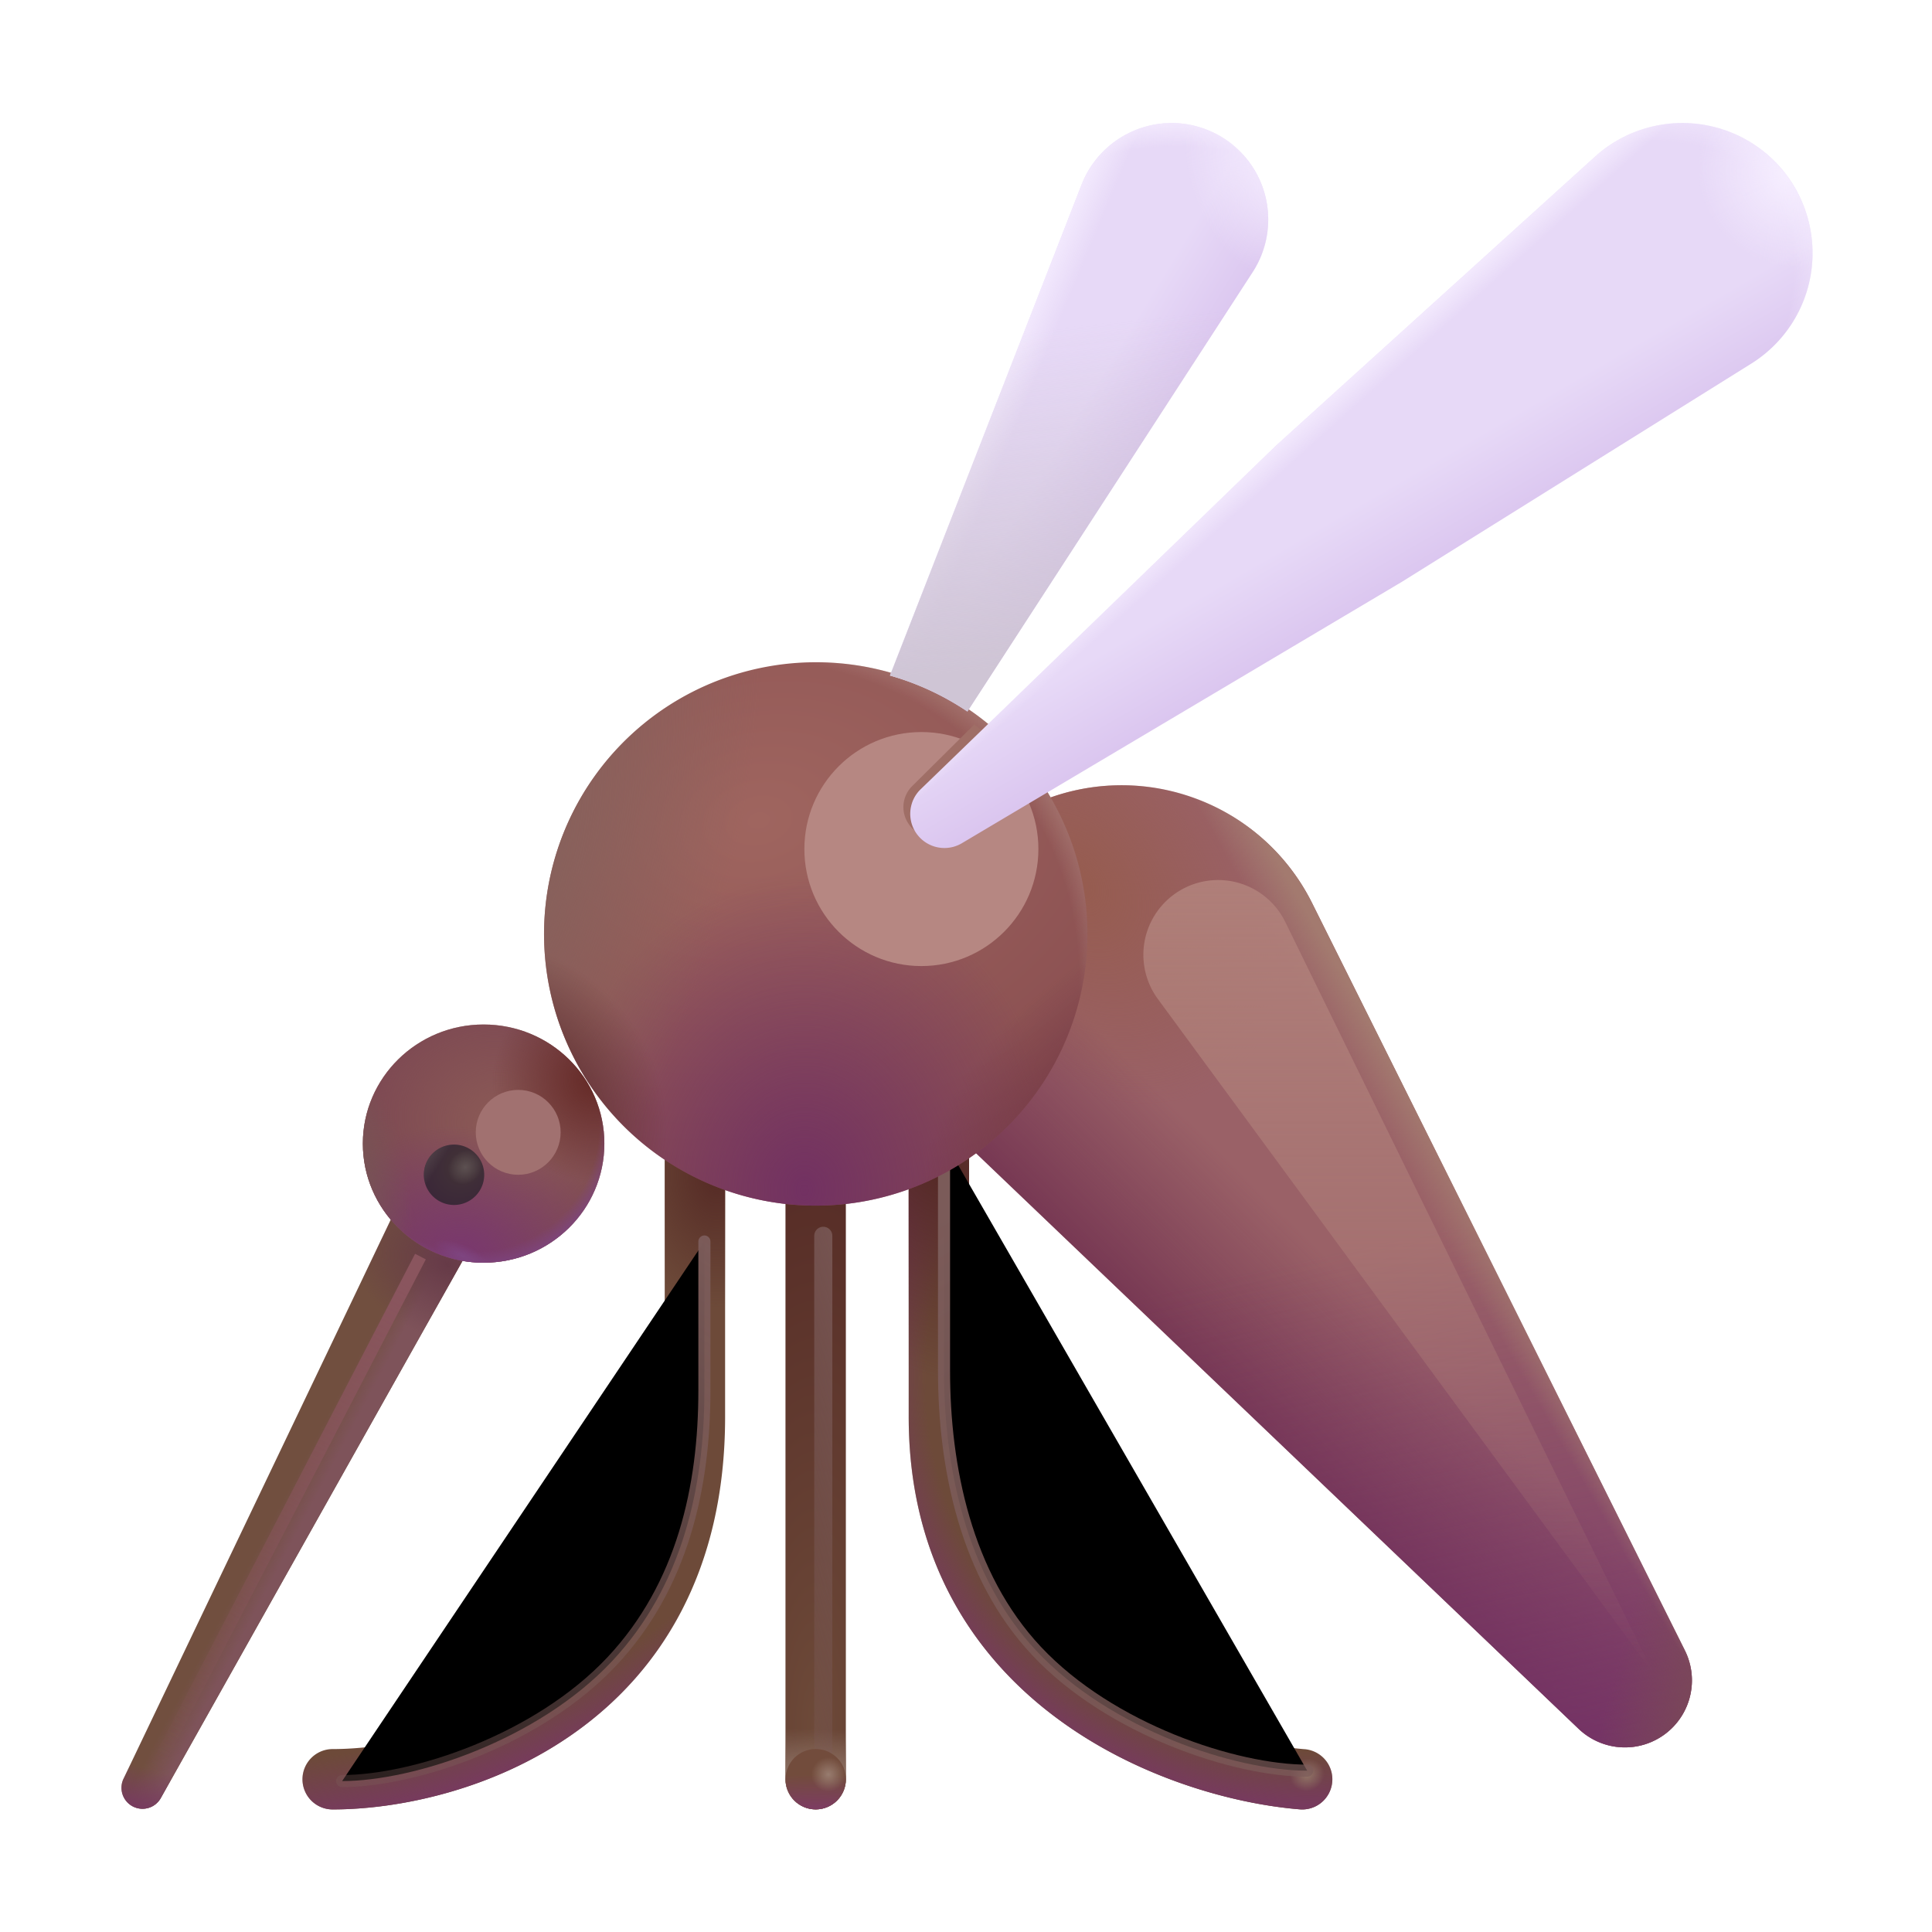 <svg width="100%" height="100%" viewBox="0 0 32 32" xmlns="http://www.w3.org/2000/svg"><path fill="#6D4A39" d="M16.051 18.469a.5.5 0 1 0-1 0v5c0 2.378 1.092 3.978 2.452 4.988 1.34.997 2.935 1.42 4.007 1.51a.5.5 0 1 0 .083-.996c-.928-.078-2.333-.454-3.493-1.316-1.14-.847-2.049-2.164-2.049-4.186z"/><path fill="url(#a)" d="M16.051 18.469a.5.5 0 1 0-1 0v5c0 2.378 1.092 3.978 2.452 4.988 1.34.997 2.935 1.42 4.007 1.51a.5.5 0 1 0 .083-.996c-.928-.078-2.333-.454-3.493-1.316-1.14-.847-2.049-2.164-2.049-4.186z"/><path fill="url(#b)" d="M16.051 18.469a.5.5 0 1 0-1 0v5c0 2.378 1.092 3.978 2.452 4.988 1.34.997 2.935 1.42 4.007 1.51a.5.5 0 1 0 .083-.996c-.928-.078-2.333-.454-3.493-1.316-1.14-.847-2.049-2.164-2.049-4.186z"/><path fill="url(#c)" d="M16.051 18.469a.5.5 0 1 0-1 0v5c0 2.378 1.092 3.978 2.452 4.988 1.34.997 2.935 1.42 4.007 1.51a.5.5 0 1 0 .083-.996c-.928-.078-2.333-.454-3.493-1.316-1.14-.847-2.049-2.164-2.049-4.186z"/><g filter="url(#d)"><path stroke="url(#e)" stroke-linecap="round" stroke-width=".2" d="M21.651 29.328c-1.187 0-3.258-.677-4.484-1.984-1.172-1.25-1.531-3.048-1.531-4.642v-3.811"/></g><path fill="url(#f)" d="M14.01 19.469a.5.5 0 1 0-1 0v10a.5.5 0 0 0 1 0z"/><path fill="url(#g)" d="M14.01 19.469a.5.5 0 1 0-1 0v10a.5.5 0 0 0 1 0z"/><path fill="url(#h)" d="M14.01 19.469a.5.5 0 1 0-1 0v10a.5.5 0 0 0 1 0z"/><path fill="#6D4A39" d="M11.51 17.969a.5.5 0 0 1 .5.5v5c0 2.563-1.078 4.213-2.457 5.205C8.2 29.65 6.59 29.97 5.51 29.97a.5.5 0 0 1 0-1c.92 0 2.31-.28 3.458-1.106 1.12-.807 2.042-2.157 2.042-4.394v-5a.5.5 0 0 1 .5-.5"/><path fill="url(#i)" d="M11.51 17.969a.5.5 0 0 1 .5.5v5c0 2.563-1.078 4.213-2.457 5.205C8.2 29.65 6.59 29.97 5.51 29.97a.5.5 0 0 1 0-1c.92 0 2.31-.28 3.458-1.106 1.12-.807 2.042-2.157 2.042-4.394v-5a.5.5 0 0 1 .5-.5"/><path fill="url(#j)" d="M11.51 17.969a.5.5 0 0 1 .5.5v5c0 2.563-1.078 4.213-2.457 5.205C8.2 29.65 6.59 29.97 5.51 29.97a.5.5 0 0 1 0-1c.92 0 2.31-.28 3.458-1.106 1.12-.807 2.042-2.157 2.042-4.394v-5a.5.5 0 0 1 .5-.5"/><path fill="#714F3F" d="m2.66 29.787 5.607-9.983-1.241-.76-4.983 10.423a.348.348 0 0 0 .617.32"/><path fill="url(#k)" d="m2.66 29.787 5.607-9.983-1.241-.76-4.983 10.423a.348.348 0 0 0 .617.32"/><path fill="url(#l)" d="m2.66 29.787 5.607-9.983-1.241-.76-4.983 10.423a.348.348 0 0 0 .617.32"/><path fill="url(#m)" d="m2.66 29.787 5.607-9.983-1.241-.76-4.983 10.423a.348.348 0 0 0 .617.32"/><path fill="#9A6167" d="m16.142 19.078 10.004 9.556a1.11 1.11 0 0 0 1.76-1.299l-6.175-12.38a3.525 3.525 0 1 0-5.59 4.123"/><path fill="url(#n)" d="m16.142 19.078 10.004 9.556a1.11 1.11 0 0 0 1.76-1.299l-6.175-12.38a3.525 3.525 0 1 0-5.59 4.123"/><path fill="url(#o)" d="m16.142 19.078 10.004 9.556a1.11 1.11 0 0 0 1.76-1.299l-6.175-12.38a3.525 3.525 0 1 0-5.59 4.123"/><path fill="url(#p)" d="m16.142 19.078 10.004 9.556a1.11 1.11 0 0 0 1.76-1.299l-6.175-12.38a3.525 3.525 0 1 0-5.59 4.123"/><path fill="url(#q)" d="m16.142 19.078 10.004 9.556a1.11 1.11 0 0 0 1.76-1.299l-6.175-12.38a3.525 3.525 0 1 0-5.59 4.123"/><path fill="url(#r)" d="m16.142 19.078 10.004 9.556a1.11 1.11 0 0 0 1.76-1.299l-6.175-12.38a3.525 3.525 0 1 0-5.59 4.123"/><path fill="#8C5B56" d="M8.01 20.914c1.105 0 2-.883 2-1.973s-.895-1.972-2-1.972-2 .883-2 1.972c0 1.09.896 1.973 2 1.973"/><path fill="url(#s)" d="M8.01 20.914c1.105 0 2-.883 2-1.973s-.895-1.972-2-1.972-2 .883-2 1.972c0 1.09.896 1.973 2 1.973"/><path fill="url(#t)" d="M8.01 20.914c1.105 0 2-.883 2-1.973s-.895-1.972-2-1.972-2 .883-2 1.972c0 1.09.896 1.973 2 1.973"/><path fill="url(#u)" d="M8.01 20.914c1.105 0 2-.883 2-1.973s-.895-1.972-2-1.972-2 .883-2 1.972c0 1.09.896 1.973 2 1.973"/><path fill="url(#v)" d="M8.01 20.914c1.105 0 2-.883 2-1.973s-.895-1.972-2-1.972-2 .883-2 1.972c0 1.09.896 1.973 2 1.973"/><path fill="url(#w)" d="M8.01 20.914c1.105 0 2-.883 2-1.973s-.895-1.972-2-1.972-2 .883-2 1.972c0 1.09.896 1.973 2 1.973"/><path fill="url(#x)" d="M8.01 20.914c1.105 0 2-.883 2-1.973s-.895-1.972-2-1.972-2 .883-2 1.972c0 1.09.896 1.973 2 1.973"/><path fill="url(#y)" d="M13.51 19.969a4.5 4.5 0 0 0 2.498-8.244l-.354-.756-.895.175a4.504 4.504 0 0 0-5.748 4.325 4.5 4.5 0 0 0 4.5 4.5"/><path fill="url(#z)" d="M13.51 19.969a4.5 4.5 0 0 0 2.498-8.244l-.354-.756-.895.175a4.504 4.504 0 0 0-5.748 4.325 4.5 4.5 0 0 0 4.5 4.5"/><path fill="url(#A)" d="M13.51 19.969a4.5 4.5 0 0 0 2.498-8.244l-.354-.756-.895.175a4.504 4.504 0 0 0-5.748 4.325 4.5 4.5 0 0 0 4.5 4.5"/><path fill="url(#B)" d="M13.51 19.969a4.5 4.5 0 0 0 2.498-8.244l-.354-.756-.895.175a4.504 4.504 0 0 0-5.748 4.325 4.5 4.5 0 0 0 4.5 4.5"/><path fill="url(#C)" d="M13.51 19.969a4.5 4.5 0 0 0 2.498-8.244l-.354-.756-.895.175a4.504 4.504 0 0 0-5.748 4.325 4.5 4.5 0 0 0 4.5 4.5"/><path fill="url(#D)" d="M13.51 19.969a4.5 4.5 0 0 0 2.498-8.244l-.354-.756-.895.175a4.504 4.504 0 0 0-5.748 4.325 4.5 4.5 0 0 0 4.5 4.5"/><g filter="url(#E)"><circle cx="15.261" cy="14.063" r="1.938" fill="#B68782"/></g><g filter="url(#F)"><path fill="#9F6E66" d="m16.137 12-1.03 1.022a.49.49 0 0 0-.055.628.46.46 0 0 0 .622.134l1.362-.831a3.8 3.8 0 0 0-.9-.953"/></g><path fill="url(#G)" d="M8.02 19.458a.5.5 0 1 1-1 0 .5.5 0 0 1 1 0"/><path fill="url(#H)" d="M8.02 19.458a.5.5 0 1 1-1 0 .5.5 0 0 1 1 0"/><path fill="url(#I)" d="M8.02 19.458a.5.5 0 1 1-1 0 .5.5 0 0 1 1 0"/><g filter="url(#J)"><path fill="url(#K)" d="m15.247 13.025 5.89-5.696 5.284-4.786a2.156 2.156 0 1 1 2.59 3.427l-5.79 3.616-7.292 4.332a.566.566 0 0 1-.682-.893"/><path fill="url(#L)" d="m15.247 13.025 5.89-5.696 5.284-4.786a2.156 2.156 0 1 1 2.59 3.427l-5.79 3.616-7.292 4.332a.566.566 0 0 1-.682-.893"/><path fill="url(#M)" d="m15.247 13.025 5.89-5.696 5.284-4.786a2.156 2.156 0 1 1 2.59 3.427l-5.79 3.616-7.292 4.332a.566.566 0 0 1-.682-.893"/><path fill="url(#N)" d="m15.247 13.025 5.89-5.696 5.284-4.786a2.156 2.156 0 1 1 2.59 3.427l-5.79 3.616-7.292 4.332a.566.566 0 0 1-.682-.893"/></g><g filter="url(#O)"><path fill="url(#P)" d="m17.916 3.004-3.175 8.135a4.5 4.5 0 0 1 1.282.596l4.726-7.278a1.6 1.6 0 1 0-2.833-1.453"/><path fill="url(#Q)" d="m17.916 3.004-3.175 8.135a4.5 4.5 0 0 1 1.282.596l4.726-7.278a1.6 1.6 0 1 0-2.833-1.453"/><path fill="url(#R)" d="m17.916 3.004-3.175 8.135a4.5 4.5 0 0 1 1.282.596l4.726-7.278a1.6 1.6 0 1 0-2.833-1.453"/><path fill="url(#S)" d="m17.916 3.004-3.175 8.135a4.5 4.5 0 0 1 1.282.596l4.726-7.278a1.6 1.6 0 1 0-2.833-1.453"/><path fill="url(#T)" d="m17.916 3.004-3.175 8.135a4.5 4.5 0 0 1 1.282.596l4.726-7.278a1.6 1.6 0 1 0-2.833-1.453"/></g><g filter="url(#U)"><path fill="url(#V)" d="m21.286 15.266 6.1 12.453-8.21-11.175a1.238 1.238 0 1 1 2.11-1.278"/></g><g filter="url(#W)"><circle cx="8.583" cy="18.755" r=".703" fill="#A17170"/></g><g filter="url(#X)"><path stroke="url(#Y)" stroke-width=".2" d="M6.964 20.813 2.51 29.406"/></g><g filter="url(#Z)"><path stroke="url(#aa)" stroke-linecap="round" stroke-width=".2" d="M5.667 29.5c1.187 0 3.243-.677 4.469-1.984 1.172-1.25 1.531-2.891 1.531-4.485v-2.468"/></g><g filter="url(#ab)"><path stroke="url(#ac)" stroke-linecap="round" stroke-width=".3" d="M13.636 20.469v8.562"/></g><circle cx="13.511" cy="29.469" r=".5" fill="#724C3C"/><circle cx="13.511" cy="29.469" r=".5" fill="url(#ad)"/><circle cx="13.511" cy="29.469" r=".5" fill="url(#ae)"/><defs><radialGradient id="a" cx="0" cy="0" r="1" gradientTransform="rotate(115.159 3.425 18.314)scale(6.836 7.078)" gradientUnits="userSpaceOnUse"><stop offset=".869" stop-color="#773A5E" stop-opacity="0"/><stop offset="1" stop-color="#773A5E"/></radialGradient><radialGradient id="b" cx="0" cy="0" r="1" gradientTransform="matrix(3.688 2.5 -1.777 2.622 15.573 19.406)" gradientUnits="userSpaceOnUse"><stop stop-color="#552A25"/><stop offset="1" stop-color="#552A25" stop-opacity="0"/></radialGradient><radialGradient id="c" cx="0" cy="0" r="1" gradientTransform="rotate(156.193 7.727 16.981)scale(.29 .264)" gradientUnits="userSpaceOnUse"><stop stop-color="#917567"/><stop offset="1" stop-color="#917567" stop-opacity="0"/></radialGradient><radialGradient id="f" cx="0" cy="0" r="1" gradientTransform="matrix(0 -10.016 3.057 0 13.51 28.578)" gradientUnits="userSpaceOnUse"><stop stop-color="#6D4A39"/><stop offset="1" stop-color="#552A25"/></radialGradient><radialGradient id="g" cx="0" cy="0" r="1" gradientTransform="matrix(0 -.898 1.418 0 13.581 29.344)" gradientUnits="userSpaceOnUse"><stop stop-color="#6F4937"/><stop offset=".661" stop-color="#734E3D" stop-opacity="0"/></radialGradient><radialGradient id="i" cx="0" cy="0" r="1" gradientTransform="rotate(90.406 -3.723 15.62)scale(2.203 1.566)" gradientUnits="userSpaceOnUse"><stop stop-color="#552A25"/><stop offset="1" stop-color="#552A25" stop-opacity="0"/></radialGradient><radialGradient id="j" cx="0" cy="0" r="1" gradientTransform="rotate(67.149 -13.767 15.712)scale(7.444 9.882)" gradientUnits="userSpaceOnUse"><stop offset=".869" stop-color="#773A5E" stop-opacity="0"/><stop offset="1" stop-color="#773A5E"/></radialGradient><radialGradient id="l" cx="0" cy="0" r="1" gradientTransform="rotate(113.009 -3.22 12.923)scale(1.239 1.672)" gradientUnits="userSpaceOnUse"><stop stop-color="#663A47"/><stop offset="1" stop-color="#663A47" stop-opacity="0"/></radialGradient><radialGradient id="n" cx="0" cy="0" r="1" gradientTransform="matrix(2.281 -1.781 2.538 3.25 17.855 14.625)" gradientUnits="userSpaceOnUse"><stop stop-color="#965C4F"/><stop offset="1" stop-color="#965C4F" stop-opacity="0"/></radialGradient><radialGradient id="s" cx="0" cy="0" r="1" gradientTransform="matrix(-1.081 2.213 -2.623 -1.281 8.4 18.7)" gradientUnits="userSpaceOnUse"><stop stop-color="#7A4552" stop-opacity="0"/><stop offset="1" stop-color="#7A4552"/></radialGradient><radialGradient id="t" cx="0" cy="0" r="1" gradientTransform="matrix(.472 -2.103 2.507 .563 7.669 20.833)" gradientUnits="userSpaceOnUse"><stop stop-color="#79376F"/><stop offset="1" stop-color="#79376F" stop-opacity="0"/></radialGradient><radialGradient id="u" cx="0" cy="0" r="1" gradientTransform="matrix(-1.386 .976 -.972 -1.379 9.846 17.89)" gradientUnits="userSpaceOnUse"><stop stop-color="#652A26"/><stop offset="1" stop-color="#652A26" stop-opacity="0"/></radialGradient><radialGradient id="v" cx="0" cy="0" r="1" gradientTransform="matrix(.969 -.277 .61 2.131 5.683 19.219)" gradientUnits="userSpaceOnUse"><stop stop-color="#765855"/><stop offset="1" stop-color="#765855" stop-opacity="0"/></radialGradient><radialGradient id="w" cx="0" cy="0" r="1" gradientTransform="rotate(24.358 -44.368 28.165)scale(.523 .184)" gradientUnits="userSpaceOnUse"><stop stop-color="#7E4580"/><stop offset="1" stop-color="#7E4580" stop-opacity="0"/></radialGradient><radialGradient id="x" cx="0" cy="0" r="1" gradientTransform="matrix(1.688 1.849 -1.828 1.668 7.8 18.61)" gradientUnits="userSpaceOnUse"><stop offset=".854" stop-color="#7E4580" stop-opacity="0"/><stop offset=".975" stop-color="#7E4580"/></radialGradient><radialGradient id="y" cx="0" cy="0" r="1" gradientTransform="rotate(77.449 -2.19 14.637)scale(8.772 12.17)" gradientUnits="userSpaceOnUse"><stop stop-color="#9F655F"/><stop offset=".843" stop-color="#84494D"/></radialGradient><radialGradient id="z" cx="0" cy="0" r="1" gradientTransform="matrix(0 -5.25 4.288 0 13.323 19.719)" gradientUnits="userSpaceOnUse"><stop stop-color="#723162"/><stop offset="1" stop-color="#723162" stop-opacity="0"/></radialGradient><radialGradient id="A" cx="0" cy="0" r="1" gradientTransform="rotate(15.341 -48.594 38.241)scale(3.662 9.032)" gradientUnits="userSpaceOnUse"><stop stop-color="#84625C"/><stop offset="1" stop-color="#84625C" stop-opacity="0"/></radialGradient><radialGradient id="B" cx="0" cy="0" r="1" gradientTransform="matrix(1.875 -1.344 1.604 2.239 8.573 18.25)" gradientUnits="userSpaceOnUse"><stop stop-color="#532327"/><stop offset="1" stop-color="#532327" stop-opacity="0"/></radialGradient><radialGradient id="C" cx="0" cy="0" r="1" gradientTransform="matrix(8.281 -5.562 4.27 6.357 10.042 17.969)" gradientUnits="userSpaceOnUse"><stop offset=".841" stop-color="#B48E85" stop-opacity="0"/><stop offset=".933" stop-color="#B48E85"/></radialGradient><radialGradient id="D" cx="0" cy="0" r="1" gradientTransform="matrix(-1.719 -1.344 2.352 -3.008 18.01 18.75)" gradientUnits="userSpaceOnUse"><stop stop-color="#713544"/><stop offset="1" stop-color="#713544" stop-opacity="0"/></radialGradient><radialGradient id="G" cx="0" cy="0" r="1" gradientTransform="rotate(125.838 -1.099 11.61)scale(.694 .619)" gradientUnits="userSpaceOnUse"><stop offset=".006" stop-color="#433437"/><stop offset="1" stop-color="#3B2838"/></radialGradient><radialGradient id="H" cx="0" cy="0" r="1" gradientTransform="rotate(137.926 .136 11.149)scale(.307 .27)" gradientUnits="userSpaceOnUse"><stop stop-color="#5C5051"/><stop offset="1" stop-color="#5C5051" stop-opacity="0"/></radialGradient><radialGradient id="M" cx="0" cy="0" r="1" gradientTransform="matrix(9.924 -8.64 3.204 3.68 20.245 10.81)" gradientUnits="userSpaceOnUse"><stop offset=".907" stop-color="#F6EEFF" stop-opacity="0"/><stop offset="1" stop-color="#F6EEFF"/></radialGradient><radialGradient id="N" cx="0" cy="0" r="1" gradientTransform="matrix(-1.201 .819 -.884 -1.297 29.609 2.838)" gradientUnits="userSpaceOnUse"><stop stop-color="#F6EEFF"/><stop offset="1" stop-color="#F6EEFF" stop-opacity="0"/></radialGradient><radialGradient id="R" cx="0" cy="0" r="1" gradientTransform="rotate(-93.074 14.721 -4.194)scale(8.45 6.284)" gradientUnits="userSpaceOnUse"><stop offset=".936" stop-color="#F6EEFF" stop-opacity="0"/><stop offset="1" stop-color="#F6EEFF"/></radialGradient><radialGradient id="S" cx="0" cy="0" r="1" gradientTransform="rotate(159.121 10.408 3.299)scale(1.622 2.126)" gradientUnits="userSpaceOnUse"><stop stop-color="#F6EEFF"/><stop offset="1" stop-color="#F6EEFF" stop-opacity="0"/></radialGradient><radialGradient id="ad" cx="0" cy="0" r="1" gradientTransform="matrix(0 -.562 5.15 0 13.51 29.96)" gradientUnits="userSpaceOnUse"><stop stop-color="#7D3C62"/><stop offset="1" stop-color="#7D3C62" stop-opacity="0"/></radialGradient><radialGradient id="ae" cx="0" cy="0" r="1" gradientTransform="matrix(-.312 .25 -.25 -.312 13.722 29.39)" gradientUnits="userSpaceOnUse"><stop stop-color="#987C6F"/><stop offset=".712" stop-color="#987C6F" stop-opacity="0"/></radialGradient><linearGradient id="e" x1="15.467" x2="24.225" y1="20.159" y2="34.203" gradientUnits="userSpaceOnUse"><stop stop-color="#7B5B59"/><stop offset="1" stop-color="#7B5B59" stop-opacity=".56"/></linearGradient><linearGradient id="h" x1="12.62" x2="12.683" y1="29.656" y2="27.344" gradientUnits="userSpaceOnUse"><stop stop-color="#988075"/><stop offset=".451" stop-color="#988075" stop-opacity="0"/></linearGradient><linearGradient id="k" x1="6.042" x2="5.331" y1="23.992" y2="23.617" gradientUnits="userSpaceOnUse"><stop offset=".421" stop-color="#7E535A"/><stop offset="1" stop-color="#7E535A" stop-opacity="0"/></linearGradient><linearGradient id="m" x1="2.479" x2="2.675" y1="30.008" y2="29.359" gradientUnits="userSpaceOnUse"><stop stop-color="#773B5F"/><stop offset="1" stop-color="#773B5F" stop-opacity="0"/></linearGradient><linearGradient id="o" x1="21.537" x2="24.792" y1="26.906" y2="23.625" gradientUnits="userSpaceOnUse"><stop stop-color="#621F47"/><stop offset="1" stop-color="#621F47" stop-opacity="0"/></linearGradient><linearGradient id="p" x1="25.73" x2="23.355" y1="31.281" y2="20.469" gradientUnits="userSpaceOnUse"><stop stop-color="#733169"/><stop offset="1" stop-color="#733169" stop-opacity="0"/></linearGradient><linearGradient id="q" x1="28.542" x2="26.792" y1="28" y2="27.531" gradientUnits="userSpaceOnUse"><stop stop-color="#7A4B54"/><stop offset="1" stop-color="#7A4B54" stop-opacity="0"/></linearGradient><linearGradient id="r" x1="24.581" x2="23.964" y1="20.242" y2="20.594" gradientUnits="userSpaceOnUse"><stop stop-color="#A37A6F"/><stop offset="1" stop-color="#A37A6F" stop-opacity="0"/></linearGradient><linearGradient id="I" x1="7.423" x2="7.079" y1="19.065" y2="18.847" gradientUnits="userSpaceOnUse"><stop stop-color="#5C5051" stop-opacity="0"/><stop offset="1" stop-color="#5C5051"/></linearGradient><linearGradient id="K" x1="23.029" x2="23.903" y1="7.991" y2="9.498" gradientUnits="userSpaceOnUse"><stop stop-color="#E7D9F7"/><stop offset="1" stop-color="#D9C3EE"/></linearGradient><linearGradient id="L" x1="22.265" x2="22.62" y1="6.141" y2="6.536" gradientUnits="userSpaceOnUse"><stop stop-color="#F6EEFF"/><stop offset="1" stop-color="#F6EEFF" stop-opacity="0"/></linearGradient><linearGradient id="P" x1="17.448" x2="18.823" y1="7.438" y2="8.281" gradientUnits="userSpaceOnUse"><stop stop-color="#E7D9F7"/><stop offset="1" stop-color="#D9C3EE"/></linearGradient><linearGradient id="Q" x1="16.761" x2="17.401" y1="5.375" y2="5.641" gradientUnits="userSpaceOnUse"><stop stop-color="#F6EEFF"/><stop offset="1" stop-color="#F6EEFF" stop-opacity="0"/></linearGradient><linearGradient id="T" x1="17.542" x2="16.948" y1="10.906" y2="5.438" gradientUnits="userSpaceOnUse"><stop stop-color="#CFC5D5"/><stop offset="1" stop-color="#CFC5D5" stop-opacity="0"/></linearGradient><linearGradient id="V" x1="22.886" x2="22.886" y1="14.031" y2="27.719" gradientUnits="userSpaceOnUse"><stop stop-color="#B0807A"/><stop offset="1" stop-color="#B0807A" stop-opacity="0"/></linearGradient><linearGradient id="Y" x1="7.089" x2="2.933" y1="21.438" y2="29.563" gradientUnits="userSpaceOnUse"><stop stop-color="#8A555E"/><stop offset="1" stop-color="#8A555E" stop-opacity="0"/></linearGradient><linearGradient id="aa" x1="11.835" x2="3.078" y1="20.488" y2="34.531" gradientUnits="userSpaceOnUse"><stop stop-color="#7B5B59"/><stop offset="1" stop-color="#7B5B59" stop-opacity="0"/></linearGradient><linearGradient id="ac" x1="14.664" x2="9.887" y1="20.403" y2="21.846" gradientUnits="userSpaceOnUse"><stop stop-color="#7B5B59"/><stop offset="1" stop-color="#7B5B59" stop-opacity="0"/></linearGradient><filter id="d" width="6.616" height="11.037" x="15.336" y="18.591" color-interpolation-filters="sRGB" filterUnits="userSpaceOnUse"><feFlood flood-opacity="0" result="BackgroundImageFix"/><feBlend in="SourceGraphic" in2="BackgroundImageFix" result="shape"/><feGaussianBlur result="effect1_foregroundBlur_28327_6798" stdDeviation=".1"/></filter><filter id="E" width="7.875" height="7.875" x="11.323" y="10.125" color-interpolation-filters="sRGB" filterUnits="userSpaceOnUse"><feFlood flood-opacity="0" result="BackgroundImageFix"/><feBlend in="SourceGraphic" in2="BackgroundImageFix" result="shape"/><feGaussianBlur result="effect1_foregroundBlur_28327_6798" stdDeviation="1"/></filter><filter id="F" width="2.572" height="2.352" x="14.714" y="11.75" color-interpolation-filters="sRGB" filterUnits="userSpaceOnUse"><feFlood flood-opacity="0" result="BackgroundImageFix"/><feBlend in="SourceGraphic" in2="BackgroundImageFix" result="shape"/><feGaussianBlur result="effect1_foregroundBlur_28327_6798" stdDeviation=".125"/></filter><filter id="J" width="14.95" height="12.062" x="15.074" y="1.985" color-interpolation-filters="sRGB" filterUnits="userSpaceOnUse"><feFlood flood-opacity="0" result="BackgroundImageFix"/><feBlend in="SourceGraphic" in2="BackgroundImageFix" result="shape"/><feColorMatrix in="SourceAlpha" result="hardAlpha" values="0 0 0 0 0 0 0 0 0 0 0 0 0 0 0 0 0 0 127 0"/><feOffset dy=".05"/><feGaussianBlur stdDeviation=".125"/><feComposite in2="hardAlpha" k2="-1" k3="1" operator="arithmetic"/><feColorMatrix values="0 0 0 0 0.859 0 0 0 0 0.835 0 0 0 0 0.883 0 0 0 1 0"/><feBlend in2="shape" result="effect1_innerShadow_28327_6798"/></filter><filter id="O" width="6.268" height="9.8" x="14.741" y="1.985" color-interpolation-filters="sRGB" filterUnits="userSpaceOnUse"><feFlood flood-opacity="0" result="BackgroundImageFix"/><feBlend in="SourceGraphic" in2="BackgroundImageFix" result="shape"/><feColorMatrix in="SourceAlpha" result="hardAlpha" values="0 0 0 0 0 0 0 0 0 0 0 0 0 0 0 0 0 0 127 0"/><feOffset dy=".05"/><feGaussianBlur stdDeviation=".125"/><feComposite in2="hardAlpha" k2="-1" k3="1" operator="arithmetic"/><feColorMatrix values="0 0 0 0 0.859 0 0 0 0 0.835 0 0 0 0 0.883 0 0 0 1 0"/><feBlend in2="shape" result="effect1_innerShadow_28327_6798"/></filter><filter id="U" width="10.851" height="15.547" x="17.735" y="13.372" color-interpolation-filters="sRGB" filterUnits="userSpaceOnUse"><feFlood flood-opacity="0" result="BackgroundImageFix"/><feBlend in="SourceGraphic" in2="BackgroundImageFix" result="shape"/><feGaussianBlur result="effect1_foregroundBlur_28327_6798" stdDeviation=".6"/></filter><filter id="W" width="3.406" height="3.406" x="6.88" y="17.052" color-interpolation-filters="sRGB" filterUnits="userSpaceOnUse"><feFlood flood-opacity="0" result="BackgroundImageFix"/><feBlend in="SourceGraphic" in2="BackgroundImageFix" result="shape"/><feGaussianBlur result="effect1_foregroundBlur_28327_6798" stdDeviation=".5"/></filter><filter id="X" width="5.631" height="9.686" x="1.922" y="20.267" color-interpolation-filters="sRGB" filterUnits="userSpaceOnUse"><feFlood flood-opacity="0" result="BackgroundImageFix"/><feBlend in="SourceGraphic" in2="BackgroundImageFix" result="shape"/><feGaussianBlur result="effect1_foregroundBlur_28327_6798" stdDeviation=".25"/></filter><filter id="Z" width="6.6" height="9.537" x="5.367" y="20.262" color-interpolation-filters="sRGB" filterUnits="userSpaceOnUse"><feFlood flood-opacity="0" result="BackgroundImageFix"/><feBlend in="SourceGraphic" in2="BackgroundImageFix" result="shape"/><feGaussianBlur result="effect1_foregroundBlur_28327_6798" stdDeviation=".1"/></filter><filter id="ab" width=".9" height="9.463" x="13.186" y="20.019" color-interpolation-filters="sRGB" filterUnits="userSpaceOnUse"><feFlood flood-opacity="0" result="BackgroundImageFix"/><feBlend in="SourceGraphic" in2="BackgroundImageFix" result="shape"/><feGaussianBlur result="effect1_foregroundBlur_28327_6798" stdDeviation=".15"/></filter></defs></svg>
